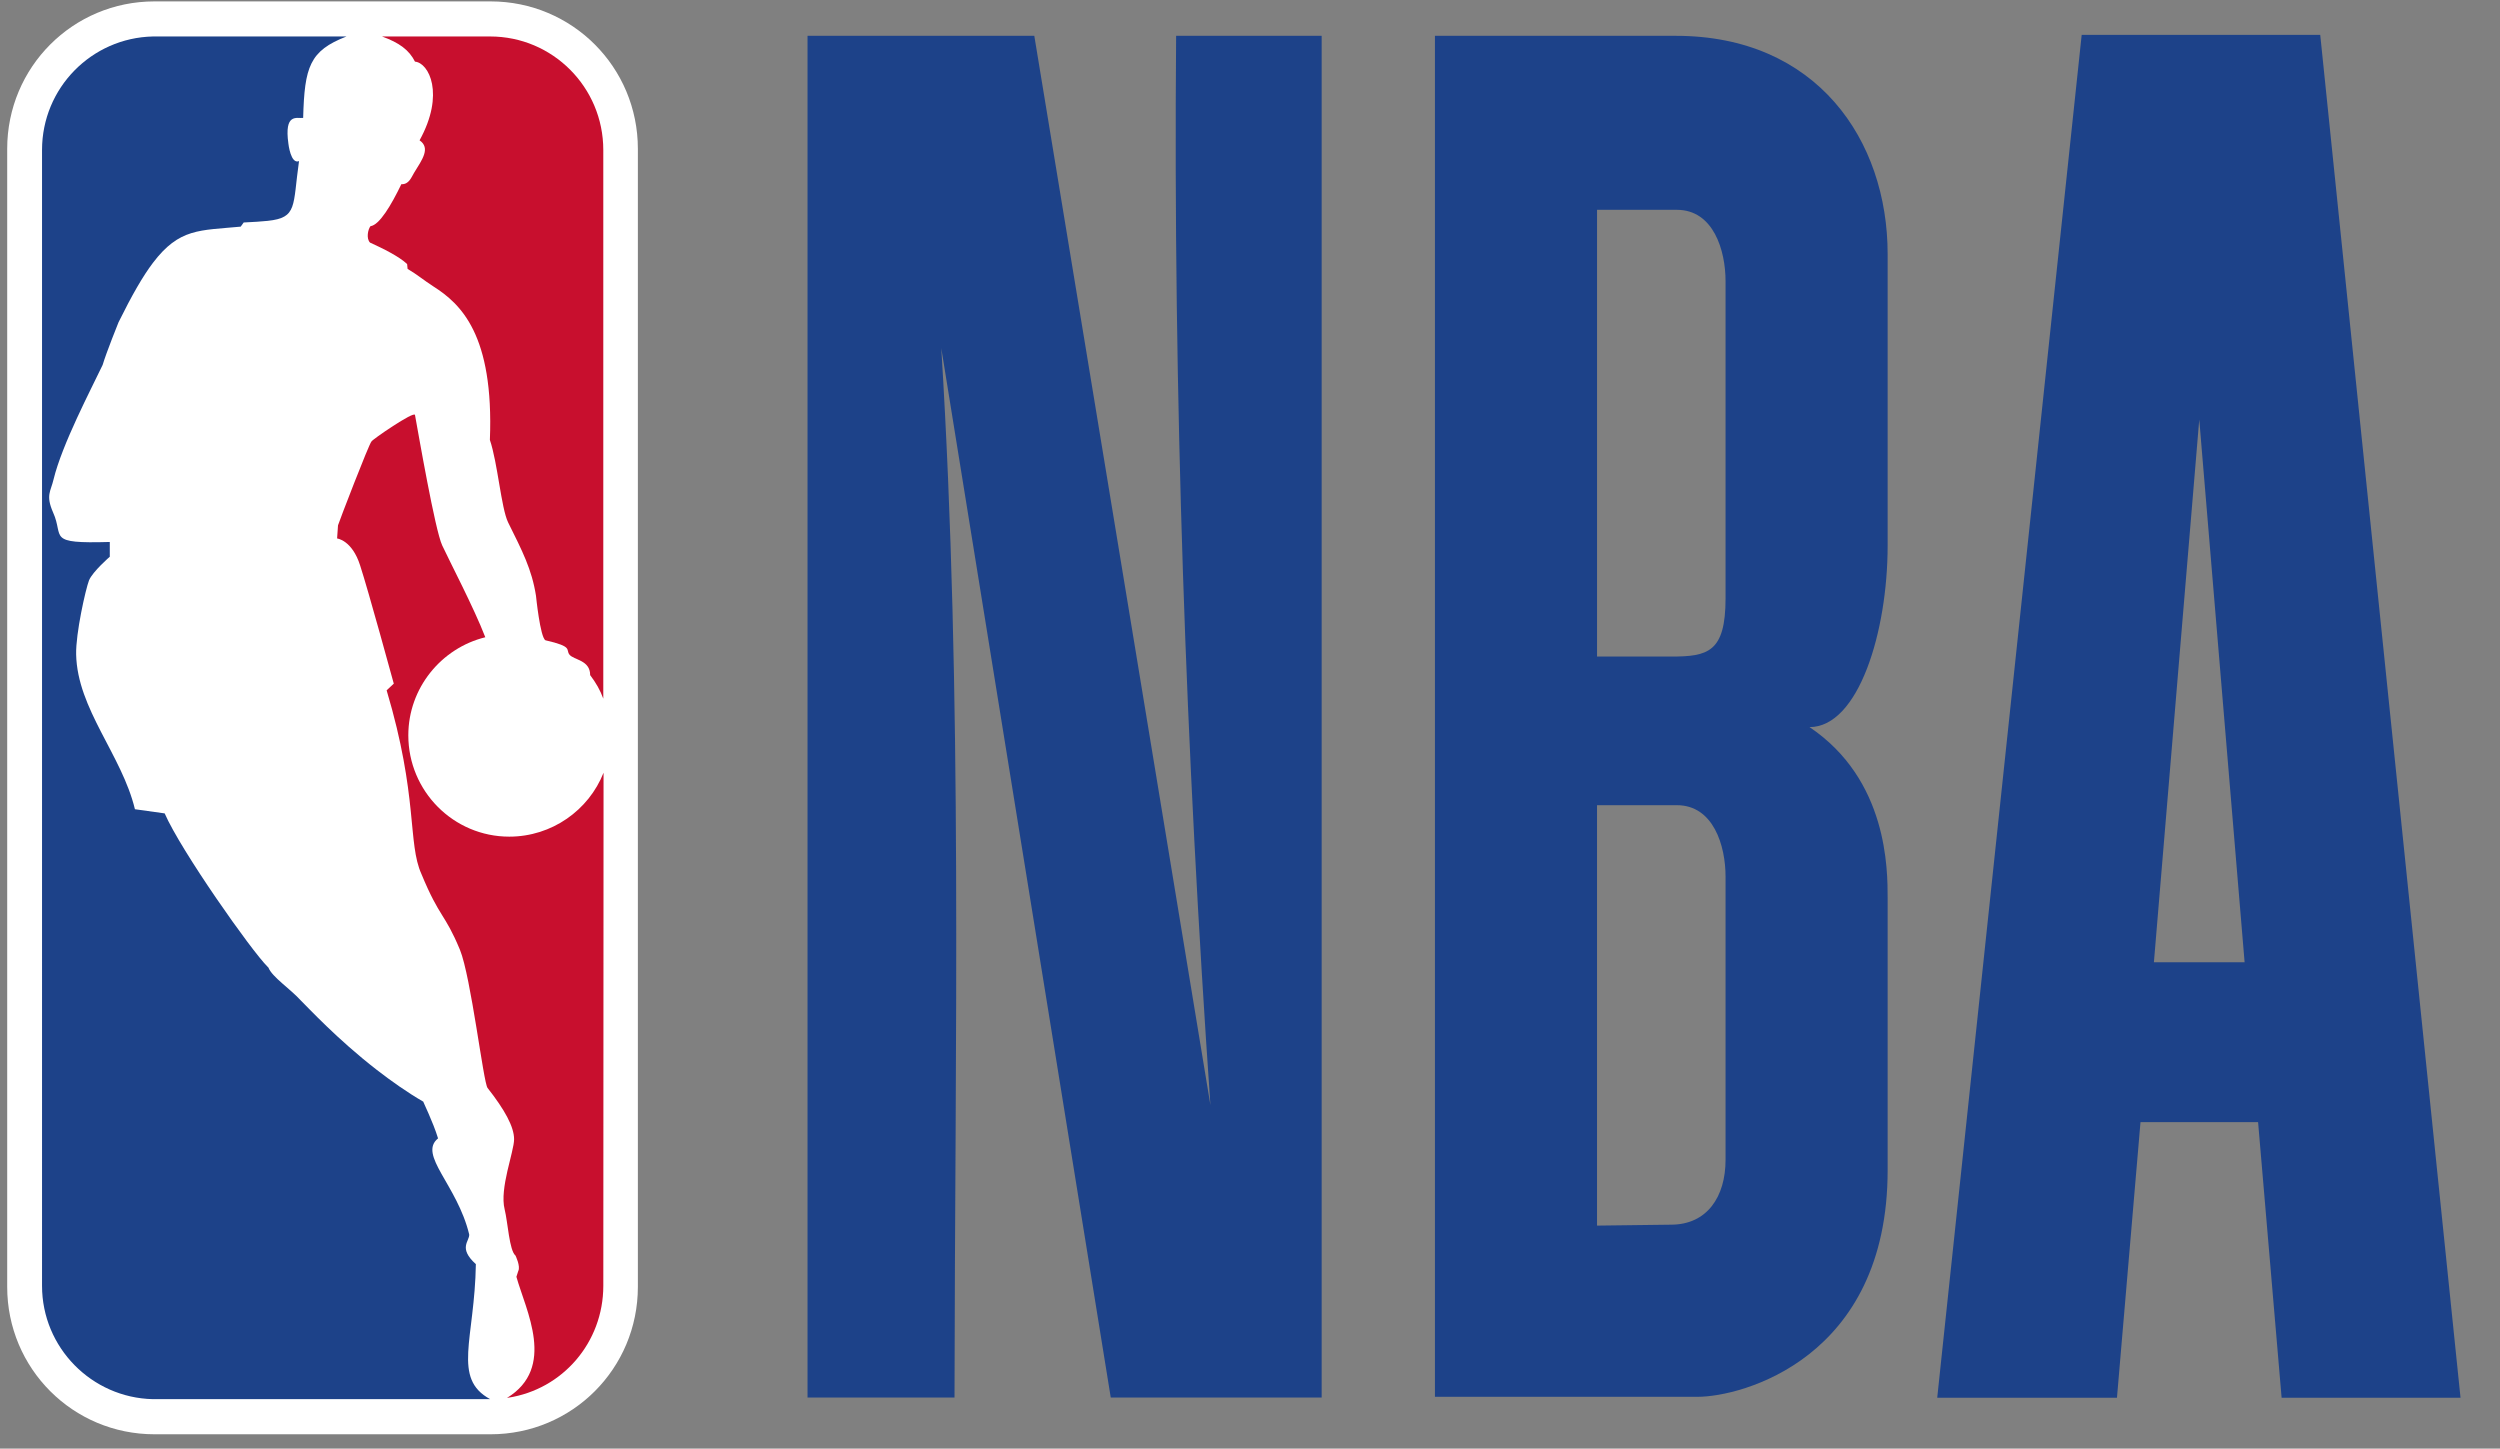 <?xml version="1.0" encoding="utf-8"?>
<!-- Generator: Adobe Illustrator 27.0.0, SVG Export Plug-In . SVG Version: 6.00 Build 0)  -->
<svg version="1.1" id="Layer_1" xmlns="http://www.w3.org/2000/svg" xmlns:xlink="http://www.w3.org/1999/xlink" x="0px" y="0px"
	 viewBox="0 0 107 62" style="enable-background:new 0 0 107 62;" xml:space="preserve">
<rect x="0" y="0" width="107" height="62" fill="#808080" stroke="none"/>
<style type="text/css">
	.st0{clip-path:url(#SVGID_00000075853775338996039940000006679299969294617528_);}
	.st1{fill:#FFFFFF;}
	.st2{fill:#C80F2E;}
	.st3{fill:#1D4289;}
	.st4{fill-rule:evenodd;clip-rule:evenodd;fill:#1D4289;}
</style>
<g>
	<defs>
		<rect id="SVGID_1_" x="0.309" y="0.06" width="105" height="61.327"/>
	</defs>
	<clipPath id="SVGID_00000105398315407884000640000008431315175020976017_">
		<use xlink:href="#SVGID_1_"  style="overflow:visible;"/>
	</clipPath>
	<g style="clip-path:url(#SVGID_00000105398315407884000640000008431315175020976017_);">
		<path class="st1" d="M6.611,0.06h14.387c3.492,0,6.303,2.815,6.303,6.311V55.076
			c0,3.496-2.811,6.311-6.303,6.311H6.611c-3.492,0-6.303-2.815-6.303-6.311V6.371
			C0.309,2.874,3.12,0.06,6.611,0.06z"/>
		<path class="st2" d="M17.425,11.301l0.02,0.208c0.434,0.257,0.661,0.464,1.105,0.751
			c1.164,0.741,2.595,2.055,2.417,6.569c0.335,0.988,0.483,2.914,0.779,3.527
			c0.602,1.215,1.016,2.005,1.194,3.141c0,0,0.178,1.778,0.405,1.907
			c1.203,0.276,0.858,0.395,1.026,0.612c0.187,0.237,0.888,0.227,0.888,0.879
			c0.247,0.326,0.434,0.652,0.562,1.007V6.421c0-2.687-2.17-4.86-4.844-4.86
			h-4.627c0.74,0.267,1.164,0.583,1.411,1.077
			c0.592,0.049,1.292,1.383,0.197,3.368c0.483,0.336,0.108,0.83-0.237,1.393
			c-0.109,0.178-0.217,0.504-0.543,0.484c-0.434,0.899-0.937,1.748-1.322,1.798
			c-0.108,0.138-0.188,0.524-0.02,0.701C16.399,10.639,17.08,10.975,17.425,11.301
			z"/>
		<path class="st2" d="M21.746,59.823l-0.049,0.01c2.121-1.294,0.809-3.744,0.405-5.186
			l0.079-0.247c0.108-0.198-0.118-0.662-0.118-0.662
			c-0.266-0.217-0.326-1.422-0.464-1.976c-0.227-0.899,0.404-2.469,0.404-3.003
			c0-0.534-0.404-1.265-1.134-2.193c-0.178-0.208-0.71-4.761-1.184-5.917
			c-0.661-1.59-0.858-1.334-1.647-3.24c-0.602-1.334-0.128-3.299-1.49-7.863
			l0.306-0.286c0,0-1.085-3.971-1.44-5.058c-0.345-1.087-0.986-1.156-0.986-1.156
			l0.039-0.563c0.05-0.168,1.322-3.477,1.431-3.586
			c0.01-0.069,1.835-1.324,1.864-1.136c0.148,0.81,0.858,4.929,1.164,5.581
			c0.306,0.662,1.362,2.677,1.845,3.932c-1.884,0.464-3.295,2.173-3.295,4.198
			c0,2.39,1.934,4.336,4.321,4.336c1.825,0,3.404-1.136,4.035-2.736l-0.01,21.959
			C25.821,57.462,24.075,59.467,21.746,59.823z"/>
		<path class="st3" d="M14.83,1.561c-1.578,0.612-1.796,1.294-1.855,3.487
			c-0.266,0.03-0.819-0.227-0.631,1.106c0,0,0.099,0.889,0.454,0.741
			c-0.276,1.936-0.057,2.421-1.342,2.558c-0.276,0.03-0.612,0.049-1.026,0.069
			l-0.128,0.178C8.546,9.869,7.677,9.756,6.544,11.252
			c-0.434,0.573-0.898,1.383-1.47,2.539c0,0-0.523,1.294-0.681,1.828
			c-0.503,1.057-1.736,3.398-2.101,4.9c-0.118,0.514-0.345,0.672-0.02,1.413
			c0.483,1.067-0.316,1.343,2.427,1.264v0.632c0,0-0.73,0.632-0.888,1.008
			c-0.148,0.385-0.572,2.272-0.552,3.171c0.049,2.341,1.953,4.297,2.516,6.628
			l1.273,0.178c0.691,1.59,3.709,5.877,4.41,6.569
			c0.01,0.01,0.02,0.02,0.03,0.03c0.158,0.405,0.937,0.909,1.391,1.413
			c0.276,0.267,1.549,1.65,3.246,2.964c0.623,0.482,1.293,0.958,1.993,1.363
			c-0.02-0.01,0.414,0.859,0.631,1.57c-0.868,0.701,0.819,1.986,1.332,4.109
			c0.03,0.286-0.493,0.573,0.286,1.274c-0.049,3.21-1.026,4.89,0.612,5.779
			H6.544c-2.624-0.059-4.745-2.213-4.745-4.85V6.421
			c0-2.657,2.121-4.801,4.745-4.86H14.83z"/>
		<path class="st4" d="M34.562,1.533v58.281h6.291c0.016-15.009,0.356-30.078-0.566-44.912
			l7.253,44.912h9.027V1.533h-6.229c-0.127,15.453,0.421,30.69,1.468,45.767
			L44.268,1.533H34.562z"/>
		<path class="st4" d="M89.096,1.493l-6.183,58.33h7.693l1.007-11.795h5.033l1.007,11.795
			h7.657l-6.004-58.33H89.096z M94.128,17.957l1.941,23.227h-3.882L94.128,17.957z"/>
		<path class="st3" d="M61.415,1.533v58.25h11.252c1.844,0,8.124-1.614,8.124-9.701V38.447
			c0-1.226,0.01-5.069-3.343-7.327c2.095,0,3.343-4.07,3.343-7.769V10.872
			c0-4.862-3.022-9.352-9.095-9.339H61.415z M68.354,8.98h3.415
			c1.564,0,2.085,1.729,2.085,3.059v13.566c0,2.32-0.762,2.496-2.337,2.496H68.354
			V8.98z M68.354,34.462h3.415c1.564,0,2.085,1.729,2.085,3.059v12.117
			c0,1.579-0.786,2.778-2.337,2.778l-3.164,0.04V34.462z"/>
	</g>
</g>
</svg>
